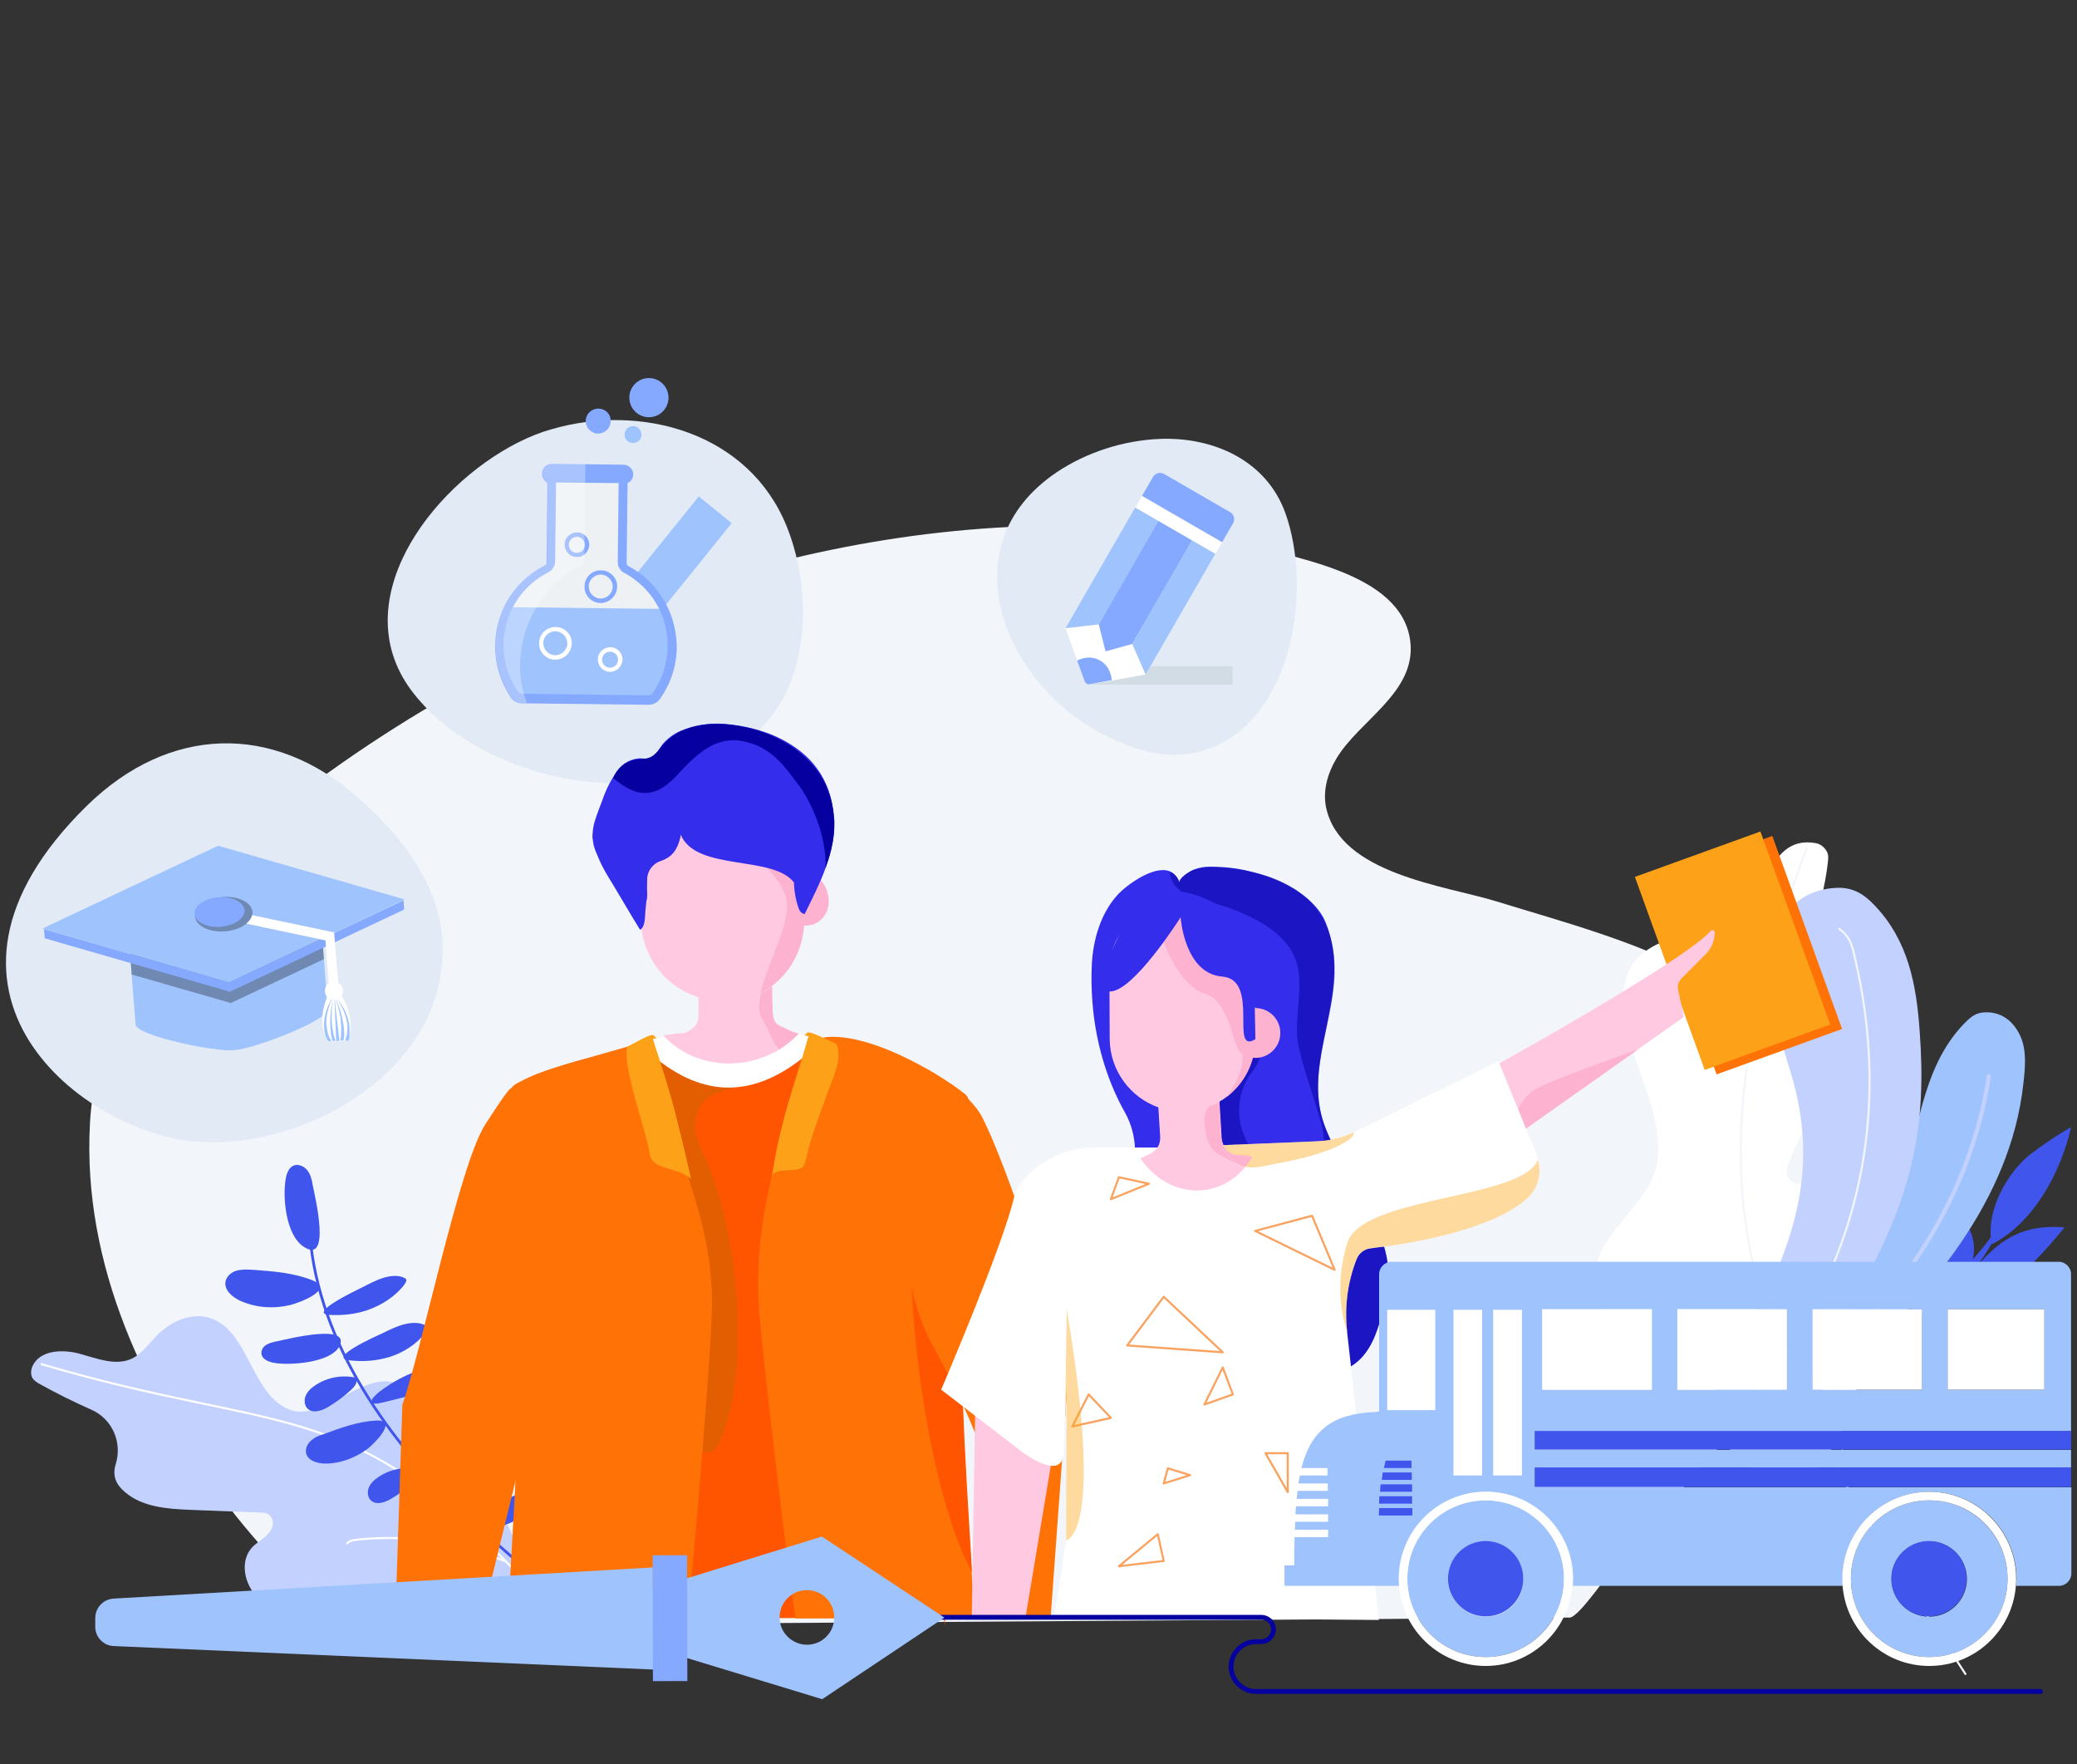 <?xml version="1.0" encoding="utf-8"?>
<!-- Generator: Adobe Illustrator 23.0.2, SVG Export Plug-In . SVG Version: 6.00 Build 0)  -->
<svg version="1.1" id="图层_1" xmlns="http://www.w3.org/2000/svg" xmlns:xlink="http://www.w3.org/1999/xlink" x="0px" y="0px"
	 viewBox="0 0 700 594.5" style="enable-background:new 0 0 700 594.5;" xml:space="preserve">
<rect x="0" y="0" width="700" height="594.5" fill="#333333" stroke="none"/>
<style type="text/css">
	.st0{fill:#F2F5FA;}
	.st1{fill:#FFFFFF;}
	.st2{fill:none;stroke:#F2F5FA;stroke-width:0.696;stroke-linecap:round;stroke-linejoin:round;stroke-miterlimit:10;}
	.st3{fill:none;stroke:#F0CAB3;stroke-width:0.402;stroke-linecap:round;stroke-miterlimit:10;}
	.st4{fill:#4055EC;}
	.st5{fill:#C3D1FF;}
	.st6{fill:none;stroke:#FFFFFF;stroke-width:0.696;stroke-linecap:round;stroke-linejoin:round;stroke-miterlimit:10;}
	.st7{fill:#9FC3FD;}
	.st8{fill:none;stroke:#C3D1FF;stroke-width:1.392;stroke-linecap:round;stroke-linejoin:round;stroke-miterlimit:10;}
	.st9{fill:#E2EAF5;}
	.st10{opacity:0.3;enable-background:new    ;}
	.st11{fill:#85A9FF;}
	.st12{fill:#EDF1F4;}
	.st13{opacity:0.3;fill:#FFFFFF;enable-background:new    ;}
	.st14{fill:#D1DCE4;}
	.st15{fill:none;stroke:#4055EC;stroke-width:0.928;stroke-linecap:round;stroke-miterlimit:10;}
	.st16{fill-rule:evenodd;clip-rule:evenodd;fill:#FF7206;}
	.st17{fill-rule:evenodd;clip-rule:evenodd;fill:#FF5500;}
	.st18{opacity:0.54;fill:#CC6600;enable-background:new    ;}
	.st19{fill-rule:evenodd;clip-rule:evenodd;fill:#FFFFFF;}
	.st20{fill-rule:evenodd;clip-rule:evenodd;fill:#FDA118;}
	.st21{fill-rule:evenodd;clip-rule:evenodd;fill:#FFCAE1;}
	.st22{fill-rule:evenodd;clip-rule:evenodd;fill:#FDB2D0;}
	.st23{fill:#FDB2D0;}
	.st24{fill-rule:evenodd;clip-rule:evenodd;fill:#342DEC;}
	.st25{fill:#FF5500;}
	.st26{fill:#FF7206;}
	.st27{opacity:0.53;fill-rule:evenodd;clip-rule:evenodd;fill:#0600A0;enable-background:new    ;}
	.st28{opacity:0.75;}
	.st29{fill:none;stroke:#F88329;stroke-width:0.696;stroke-linecap:round;stroke-linejoin:round;stroke-miterlimit:10;}
	.st30{opacity:0.44;fill:#FCAA23;enable-background:new    ;}
	.st31{opacity:0.44;fill-rule:evenodd;clip-rule:evenodd;fill:#FCAA23;enable-background:new    ;}
	.st32{fill-rule:evenodd;clip-rule:evenodd;fill:#0600A0;}
	.st33{fill:none;stroke:#0600A0;stroke-width:1.624;stroke-linecap:round;stroke-miterlimit:10;}
</style>
<g>
	<path class="st0" d="M114.3,547.9c-4.9,0-12.3-11.6-15.5-15.1c-7.6-8.2-15.1-16.4-21.9-25.3c-28.1-36.8-49.1-81.3-46.6-128.6
		c2.3-44.3,34.3-83.5,68.2-109.5c44.5-34.2,95.7-60.6,149.6-76.2c48.1-13.9,98.7-19.4,148.6-14.1c6.8,0.7,13.8,1.5,20.4,3.5
		c17.9,5.4,55.3,10,58.2,33.5c2.1,17.3-17.4,26.7-25,39.7c-2.9,4.9-4.5,10.7-3.4,16.2c4.7,22.6,40.1,26.4,57.6,31.8
		c22.4,6.9,45.2,12.9,66.1,23.8c20.6,10.8,40.3,27.2,50.3,48.6c12.1,25.8,3.5,52.3-12.2,74.4c-19,26.7-41.9,51-63.4,75.7
		c-2.5,2.9-13.2,18.8-16.3,18.8C528.9,545.2,114.7,547.9,114.3,547.9z"/>
	<g>
		<g>
			<g>
				<path class="st1" d="M640,422.8c0.4-7.7,0.3-14.3-3.3-21.2c-3.6-6.9-11.4-10.5-18.9-7.9c-3.5,1.2-5.9,4.4-9.7,5.1
					c-1.6,0.3-3.5-0.1-4.7-1.1c-1.7-1.5-1.4-3.4-0.8-5.1c3.4-8.7,7.4-16.6,12.2-24.5s10.2-15.3,9.5-24.9c-0.2-2.4-0.9-4.2-2.4-6
					c-1.2-1.6-2.5-1.9-4.5-2.7c-9.4-3.8-9.4-12-6.7-20.8c2.3-7.3,4.4-15,5.3-22.8c0.1-1.3,0.4-2.7-0.3-3.9c-0.8-1.5-2.1-2.6-3.9-2.9
					c-8.6-1.5-13.1,4.2-16.3,11.2s-4.6,13.8-11.7,17.5c-4.4,2.3-9.7,1.4-14.5,2.2c-8.6,1.4-17.5,4.9-20.8,13.4
					c-7,18.6,11.9,40.1,10.3,61.3c-1.2,15.5-19.7,24.5-21.4,39.3c-1.5,13.4,15,29.6,23.8,37.3c9.7,8.5,34.4,41.8,48,31.3
					c8.7-6.7,16.6-23.8,17.1-34.4C627.1,446.7,639.2,437.5,640,422.8z"/>
			</g>
		</g>
		<path class="st2" d="M608.9,285.9c-46.3,123-16.4,171.7,53.5,278.2"/>
		<path class="st3" d="M624.6,430.3c-1.1,0.5-1.7,1.7-2,2.8c-5.5,17-3.6,42.6-1,60.2"/>
	</g>
	<g>
		<path class="st4" d="M675.9,409.8c-11.8,26.6-26.5,34.1-53,44.8C646.6,439.6,660.1,434.3,675.9,409.8z"/>
		<path class="st4" d="M695.8,413.6c-8.1,9.9-24.4,29.1-38.5,23.8C669,423.8,675.4,412,695.8,413.6z"/>
		<path class="st4" d="M698,379.9c-3.5,15.3-12.7,32.3-26.7,39.4c-2.4-11.4,5.7-25,13.6-30.8C692.7,382.7,698.5,379.5,698,379.9z"/>
		<path class="st4" d="M662.7,430.9c4.1-8.8,3.7-16.3-4-22.7c-3.6,8.2-5.2,17.4,2.5,23.6C661.7,431.5,662.2,431.2,662.7,430.9z"/>
	</g>
	<g>
		<path class="st5" d="M103.7,545.8c-6.1-1.4-12.5-3.1-16.9-7.5c-4.5-4.4-6.1-12.3-1.8-16.9c2-2.1,5-3.3,6.4-6
			c0.6-1.2,0.8-2.6,0.2-3.8c-0.9-1.8-2.5-1.9-4.1-1.9c-7.7-0.3-15.4-0.6-23.2-0.9s-16.3-0.9-22.2-6c-1.5-1.3-2.8-2.8-3.3-4.7
			c-0.4-1.6-0.3-3.2,0.2-4.7c2.3-7.4-1.2-15.3-8.3-18.4c-5.9-2.6-11.7-5.5-17.3-8.6c-0.9-0.5-1.9-1.1-2.5-2.1
			c-0.6-1.1-0.5-2.6,0-3.8c2.4-5.6,10.2-5.9,16-4.3s12.2,4.2,17.6,1.6c3.3-1.6,5.5-4.8,8.1-7.5c4.6-4.8,11.4-8,17.7-6.3
			c13.8,3.9,14.2,26.6,27.8,31.2c9.9,3.4,23-11.2,33.3-9.6c9.4,1.4,19,16.2,23.8,24.4c5.2,9.1,27.5,33.8,16.9,41.7
			c-6.7,5-23.3,9-31.1,8.3C129.3,539,115.4,548.4,103.7,545.8z"/>
		<path class="st6" d="M14,459.7c79.5,23.6,103.2,10.2,160.1,70.2"/>
		<path class="st6" d="M117,520.1c0.7-0.8,1.8-1.1,2.9-1.2c17-1.9,34.5,0.6,50.3,7.2"/>
	</g>
	<g>
		<g>
			<path class="st7" d="M681.9,365.4c0.6-5.4,1.3-11.4-1.1-16.5s-6.8-8.3-12.6-7.7c-2.8,0.3-4.4,1.9-6.3,3.8
				c-14.6,15.2-15.1,37-21.7,56c-8.6,24.6-25,37.8-37,60.9c-14.3,27.4,8.8,9,19.5-0.7C649.8,436.6,677.5,404.8,681.9,365.4z"/>
		</g>
		<path class="st8" d="M596.9,474.4c37-27.9,66.2-64.7,73.4-111.7"/>
		<path class="st5" d="M647,347.8c-1.1-16.1-3.9-31-15.4-42.9c-3.7-3.9-7.5-6-12.9-5.7c-13.7,0.8-20.6,10.6-21.9,23.9
			c-1.2,13.4,2.6,24.9,6.7,38.3c11.8,38.4-3,66.7-21.4,99.7c-2,3.5-3.8,6.4-4.8,10.2c-0.9,3.8,0,7.5,3.5,9.1
			c19.2,9.2,42.6-38.7,48.8-50.8C644.7,400.5,649.3,379.4,647,347.8z"/>
		<path class="st2" d="M578.5,484c44.9-45.1,61.2-102.4,46.1-163.5c-0.8-3.3-2.1-5.7-4.8-7.5"/>
	</g>
	<path class="st9" d="M149.1,317.4c-1.1-19.4-13.4-35.3-28.3-48.5c-28.7-25.5-63.9-24.4-91.5,2.6c-63.8,62.6-0.8,110.8,37.6,113.3
		c33.1,2.1,74.3-19.4,81.2-54.1C149,326,149.3,321.6,149.1,317.4z"/>
	<path class="st9" d="M174.6,149.1c-30,15.2-59,54.5-35.1,84.7c26,32.9,91.6,43.6,120.2,7.9c13.7-17.2,13.3-45,5.4-64.4
		c-12.7-31.4-48.8-41.6-79.4-32.6C182.1,145.7,178.4,147.2,174.6,149.1z"/>
	<path class="st9" d="M390.9,147.9c-12.2,0.5-24.7,4.5-34.7,11.2c-37.2,25-17.6,71.5,16,88.6c12.2,6.2,25.1,9.5,38.1,3.4
		c26-12.1,31.7-53.8,22.9-78.2C426.8,155.1,408.9,147.2,390.9,147.9z"/>
	<g>
		<path class="st7" d="M43.2,313.9l2.5,31.4c0.3,3.6,26.1,9.2,33.3,8.6s31.8-10.2,31.5-13.8l-2.5-31.4L43.2,313.9z"/>
		<polygon class="st10" points="44.4,328.4 77.8,338 109.2,323.2 108.3,311.8 43.5,317 		"/>
		<polygon class="st7" points="73.5,285 14.3,312.9 77.2,331.1 136.4,303.1 		"/>
		<polygon class="st11" points="77.2,331.1 14.8,313.1 15.1,316.2 77.5,334.2 136.2,306.5 136,303.4 		"/>
		<g>
			<path class="st1" d="M113.9,333.8h-0.2l-2.3,0.2h-0.2c0,0-5.3,8.9-0.7,17.1c0.9-0.1,1.7-0.1,2.2-0.2l0,0c0,0,0.4,0,2.3-0.2l0,0
				c0.6,0,1.3-0.1,2.2-0.2C120.6,341.8,113.9,333.8,113.9,333.8z"/>
			<g>
				<g>
					<path class="st7" d="M116,349.2c0.1-0.8-0.1-1.7-0.1-2.7c0-0.5-0.1-1-0.2-1.5s-0.2-1-0.3-1.5c-0.1-0.5-0.2-1-0.3-1.5
						c-0.1-0.5-0.3-1-0.4-1.4c-0.3-0.9-0.6-1.8-0.9-2.4c-0.5-1.4-1-2.3-1-2.3s0.4,0.9,0.8,2.3c0.3,0.7,0.4,1.6,0.7,2.5
						c0.1,0.5,0.2,0.9,0.3,1.4c0.1,0.5,0.2,1,0.2,1.5s0.1,1,0.1,1.5c0.1,0.5,0.1,1,0.1,1.4c0,0.9,0,1.8-0.1,2.5s-0.2,1.2-0.2,1.6
						c0.1,0,0.2,0,0.3,0l0,0c0.2,0,0.5,0,0.8-0.1C115.9,350.3,115.9,349.8,116,349.2z"/>
					<path class="st7" d="M112.6,349.3c-0.2-0.7-0.3-1.6-0.5-2.5c-0.1-0.5-0.2-0.9-0.2-1.4s-0.1-1-0.1-1.5c-0.1-0.5,0-1,0-1.5
						s0-1,0-1.5c0.1-0.9,0.1-1.8,0.3-2.6c0.2-1.5,0.5-2.5,0.5-2.5s-0.3,0.9-0.6,2.4c-0.2,0.7-0.3,1.6-0.5,2.5c0,0.5-0.1,1-0.1,1.5
						s-0.1,1-0.1,1.5s0,1,0,1.5s0,1,0.1,1.5c0.1,1,0.1,1.9,0.3,2.7c0.1,0.5,0.2,1,0.3,1.4c0.3,0,0.5,0,0.8-0.1l0,0c0,0,0.1,0,0.3,0
						C113,350.5,112.8,349.9,112.6,349.3z"/>
					<path class="st7" d="M117.8,347.9c0-0.5,0-1,0-1.6c0-0.5-0.1-1.1-0.2-1.6c-0.1-0.6-0.3-1.1-0.4-1.6c-0.6-2.1-1.7-4-2.6-5.2
						S113,336,113,336s0.7,0.8,1.5,2.1c0.8,1.3,1.7,3.2,2.2,5.3c0.1,0.5,0.2,1,0.3,1.5c0.1,0.5,0.1,1,0.1,1.5s0,0.9-0.1,1.4
						c0,0.4-0.1,0.8-0.2,1.2c-0.2,0.7-0.4,1.3-0.5,1.7l0,0c0.4,0,0.8-0.1,1.2-0.1c0.1-0.2,0.1-0.4,0.2-0.6s0.1-0.5,0.1-0.7
						C117.7,348.8,117.8,348.4,117.8,347.9z"/>
					<path class="st7" d="M112.7,335.9l0.6,14.9c0.3,0,0.6,0,1.1-0.1L112.7,335.9z"/>
					<path class="st7" d="M111.7,350.9c-0.2-0.4-0.5-0.9-0.8-1.6c-0.2-0.3-0.3-0.7-0.4-1.2c-0.1-0.4-0.2-0.9-0.3-1.4
						c-0.1-0.5-0.1-1-0.2-1.5s0-1,0-1.6c0.1-2.1,0.8-4.1,1.3-5.6c0.6-1.4,1.1-2.3,1.1-2.3s-0.6,0.8-1.3,2.2
						c-0.7,1.4-1.5,3.4-1.8,5.6c0,0.6-0.1,1.1-0.1,1.7s0,1.1,0.1,1.6c0,0.5,0.1,1.1,0.2,1.5c0.1,0.5,0.2,0.9,0.4,1.3
						c0.1,0.3,0.2,0.5,0.3,0.7c0.1,0.2,0.2,0.3,0.3,0.5C111,351,111.4,351,111.7,350.9C111.7,351,111.7,351,111.7,350.9z"/>
				</g>
			</g>
		</g>
		<path class="st1" d="M109.5,334.1c-0.1-1.7,1.1-3.2,2.8-3.3c1.7-0.1,3.2,1.1,3.3,2.8c0.1,1.7-1.1,3.2-2.8,3.3
			C111.1,337.1,109.6,335.9,109.5,334.1z"/>
		
			<ellipse transform="matrix(0.997 -7.987782e-02 7.987782e-02 0.997 -24.361 7.007)" class="st10" cx="75.4" cy="308" rx="9.7" ry="5.8"/>
		<path class="st1" d="M85,308.4c-0.3,1-0.9,1.9-1.8,2.7v0.2l26.5,5.6L111,334l3.2-0.3l-1.6-19.5L85,308.4z"/>
		<path class="st11" d="M65.6,308c-0.2-2.7,3.3-5.3,8-5.6c4.6-0.4,8.5,1.5,8.8,4.3c0.2,2.7-3.3,5.2-8,5.6
			C69.7,312.7,65.8,310.7,65.6,308z"/>
	</g>
	<g>
		<path class="st7" d="M246.6,176.3l-20.8,25.8L201,232.9c-2.1,2.6-5.9,3-8.5,0.9l-1.8-1.4c-2.6-2.1-3-5.9-0.9-8.5l15.6-19.3
			l30.1-37.3L246.6,176.3z"/>
		<path class="st12" d="M226.4,218c0.1-11.3-6.2-21.1-15.5-26c-0.7-0.4-1.3-1.3-1.3-2.1l0.3-30.1l-24.1-0.3l-0.3,30.1
			c0,0.8-0.6,1.7-1.3,2.1c-9.4,4.7-15.9,14.4-16,25.7c-0.1,6.2,1.8,12,5.1,16.8c0.5,0.7,1.5,1.2,2.3,1.2l42.9,0.5
			c0.8,0,1.9-0.5,2.4-1.2C224.3,230,226.4,224.2,226.4,218z"/>
		<path class="st7" d="M220.9,234.7c3.4-4.7,5.4-10.5,5.5-16.7c0.1-4.6-1-8.9-2.8-12.8l-52.3-0.6c-1.9,3.8-3,8.1-3.1,12.7
			c-0.1,6.2,1.8,12,5.1,16.8c0.5,0.7,1.5,1.2,2.3,1.2l42.9,0.5C219.4,235.8,220.5,235.3,220.9,234.7z"/>
		<path class="st1" d="M187.1,222.3c-3,0-5.5-2.5-5.4-5.6c0-3,2.5-5.5,5.6-5.4c3,0,5.5,2.5,5.4,5.6
			C192.6,219.9,190.2,222.3,187.1,222.3z M187.2,212.7c-2.2,0-4.1,1.8-4.1,4s1.8,4.1,4,4.1s4.1-1.8,4.1-4S189.4,212.8,187.2,212.7z"
			/>
		<path class="st11" d="M202.4,203.2c-3,0-5.5-2.5-5.4-5.6c0-3,2.5-5.5,5.6-5.4c3,0,5.5,2.5,5.4,5.6
			C207.9,200.8,205.4,203.2,202.4,203.2z M202.5,193.6c-2.2,0-4.1,1.8-4.1,4s1.8,4.1,4,4.1s4.1-1.8,4.1-4
			C206.5,195.5,204.7,193.7,202.5,193.6z"/>
		<path class="st1" d="M205.6,226.4c-2.3,0-4.1-1.9-4.1-4.2s1.9-4.1,4.2-4.1s4.1,1.9,4.1,4.2C209.7,224.6,207.8,226.4,205.6,226.4z
			 M205.6,219.6c-1.5,0-2.7,1.2-2.7,2.7s1.2,2.7,2.7,2.7s2.7-1.2,2.7-2.7S207.1,219.6,205.6,219.6z"/>
		<path class="st11" d="M194.4,187.7c-2.3,0-4.1-1.9-4.1-4.2s1.9-4.1,4.2-4.1s4.1,1.9,4.1,4.2C198.5,185.9,196.7,187.8,194.4,187.7z
			 M194.4,180.9c-1.5,0-2.7,1.2-2.7,2.7s1.2,2.7,2.7,2.7s2.7-1.2,2.7-2.7C197.1,182.1,195.9,180.9,194.4,180.9z"/>
		<path class="st11" d="M211.7,190.7c-0.3-0.1-0.5-0.6-0.5-0.8l0.3-27.1c1.1-0.5,1.9-1.6,1.9-2.9c0-1.8-1.4-3.3-3.3-3.3l-24.1-0.3
			c-1.8,0-3.3,1.4-3.3,3.3c0,1.3,0.7,2.4,1.8,3l-0.3,27.1c0,0.2-0.3,0.7-0.5,0.8c-10.3,5.2-16.7,15.5-16.8,27
			c-0.1,6.3,1.8,12.4,5.4,17.7c0.7,1.1,2.2,1.8,3.5,1.8l42.9,0.5c1.3,0,2.8-0.7,3.6-1.8c3.7-5.1,5.7-11.2,5.8-17.5
			C228,206.5,221.8,196.1,211.7,190.7z M219.8,233.8c-0.2,0.3-0.8,0.5-1.2,0.5l-42.9-0.5c-0.3,0-1-0.3-1.1-0.6
			c-3.2-4.7-4.9-10.2-4.9-16c0.1-10.4,5.9-19.7,15.2-24.4c1.2-0.6,2.1-2,2.2-3.4l0.3-26.8l21.1,0.2l-0.3,26.8c0,1.3,0.9,2.8,2.1,3.4
			c9.2,4.9,14.8,14.3,14.7,24.7C224.9,223.7,223.1,229.2,219.8,233.8z"/>
		<path class="st13" d="M175.3,223.9c0.2-14.2,8.2-27.1,20.9-33.5c0.3-0.2,0.7-0.7,0.7-1l0.4-33.1l-11.2-0.1c-1.8,0-3.3,1.4-3.3,3.3
			c0,1.3,0.7,2.4,1.8,3l-0.3,27.1c0,0.2-0.3,0.7-0.5,0.8c-10.3,5.2-16.7,15.5-16.8,27c-0.1,6.3,1.8,12.4,5.4,17.7
			c0.7,1.1,2.2,1.8,3.5,1.8h1.7C176,232.7,175.2,228.4,175.3,223.9z"/>
		<path class="st11" d="M205.8,142.1c-0.1,2.3-2.1,4.1-4.4,4c-2.3-0.1-4.1-2.1-4-4.4c0.1-2.3,2.1-4.1,4.4-4
			C204.2,137.8,206,139.7,205.8,142.1z"/>
		<circle class="st11" cx="218.7" cy="134" r="6.6"/>
		<path class="st7" d="M216.2,146.6c-0.1,1.6-1.4,2.8-3,2.7s-2.8-1.4-2.7-3s1.4-2.8,3-2.7C215,143.6,216.2,145,216.2,146.6z"/>
	</g>
	<g>
		<rect x="366.7" y="224.5" class="st14" width="48.7" height="6.2"/>
		<path class="st1" d="M359.1,211.7l6.5,18.1c0.2,0.6,1,1.1,1.6,0.9l18.9-3.4l4.4-7.6l-27-15.6L359.1,211.7z"/>
		<path class="st11" d="M370.8,222.6c-2.4-1.4-5.3-1.3-7.8,0l2.6,7.1c0.2,0.6,1,1.1,1.6,0.9l7.5-1.4
			C374.5,226.6,373.2,224,370.8,222.6z"/>
		<polygon class="st7" points="370.3,210.4 359.1,211.7 382.6,171 390.4,175.5 		"/>
		<polygon class="st11" points="381.6,217 372.6,219.5 370.3,210.4 390.4,175.5 401.8,182.1 		"/>
		<polygon class="st7" points="386.1,227.3 381.6,217 401.8,182.1 409.6,186.6 		"/>
		<rect x="395" y="161.3" transform="matrix(0.5 -0.866 0.866 0.5 45.47 432.459)" class="st1" width="4.5" height="31.2"/>
		<path class="st11" d="M414.6,172.6l-22.3-12.9c-1.3-0.7-2.9-0.3-3.7,1l-3.7,6.4l27,15.6l3.7-6.4
			C416.3,175,415.9,173.3,414.6,172.6z"/>
	</g>
	<g>
		<path class="st15" d="M188,537.8c-10.4-8.7-20.7-17.4-30.5-26.8c-26.7-25.7-50-58-53.1-95"/>
		<path class="st4" d="M96.3,397.2c0.3-1.7,1-3.7,2.6-4.4c1.6-0.7,3.6,0.2,4.7,1.6s1.5,3.2,1.8,5c0.7,3.6,6.4,27-3.1,20.7
			C96.3,416.1,95.2,403.5,96.3,397.2z"/>
		<path class="st4" d="M93.3,459.4c-1.7-0.2-3.7-0.7-4.7-2s-0.4-3,0.7-3.9c1.2-0.9,2.9-1.3,4.5-1.6c3.3-0.7,24.8-6.1,20.5,1.9
			C111.6,458.8,99.6,460.1,93.3,459.4z"/>
		<path class="st4" d="M166.1,515c-1.5,0.3-3.2,0.4-4.4-0.5c-1.1-0.8-1.1-2.3-0.4-3.4c0.7-1.1,2-1.8,3.3-2.5
			c2.6-1.4,19-11.4,17.4-3.7C181,509.8,171.4,514,166.1,515z"/>
		<path class="st4" d="M139.4,519.1c-1.4,0.4-3,0.7-4.1,0c-1.2-0.7-1.3-2.1-0.7-3.1c0.6-1.1,1.7-1.9,2.8-2.7
			c2.2-1.6,16.5-12.6,15.8-5.3C152.7,512.7,144.2,517.6,139.4,519.1z"/>
		<path class="st4" d="M81.1,438.4c-2.7-1.2-5.6-3.6-5.1-6.5c0.3-1.8,2-3.2,3.7-3.7c1.8-0.5,3.7-0.4,5.5-0.3c6.8,0.5,13.7,1,20,3.5
			c7.9,3.1-4.5,7.7-7.5,8.4C92.2,441.1,86.3,440.7,81.1,438.4z"/>
		<path class="st4" d="M109.7,493.2c-2.6,0-5.9-0.9-6.5-3.4c-0.4-1.6,0.4-3.3,1.7-4.4c1.2-1.1,2.8-1.7,4.4-2.2
			c5.7-2.1,11.5-4.2,17.5-4.5c7.6-0.3-0.8,7.9-3,9.6C119.7,491.3,114.7,493.2,109.7,493.2z"/>
		<path class="st4" d="M129.1,449.2c2.4-1.2,4.9-2.4,7.4-3s5.1-0.6,7,0.5c0.2,0.1,0.5,0.3,0.6,0.6c0.2,0.5-0.2,1.3-0.7,1.8
			c-3,3.9-7.6,6.8-12.2,8.2c-4.6,1.4-9.2,1.6-13.5,1.1C110.2,457.6,127.1,450.1,129.1,449.2z"/>
		<path class="st4" d="M122.3,433.7c2.4-1.2,4.8-2.5,7.3-3.2s5-0.8,6.8,0.2c0.2,0.1,0.5,0.3,0.5,0.5c0.2,0.5-0.3,1.2-0.7,1.8
			c-3,3.9-7.6,6.8-12.1,8.4c-4.5,1.6-9,1.9-13.1,1.7C103.6,442.6,120.3,434.7,122.3,433.7z"/>
		<path class="st4" d="M157,494.5c1.8-0.7,3.6-1.5,5.5-1.7s4,0,5.5,1.2c0.2,0.2,0.4,0.3,0.5,0.6c0.2,0.5,0,1-0.3,1.5
			c-1.9,2.9-5.1,4.8-8.6,5.5c-3.4,0.7-7,0.3-10.4-0.5C143.2,499.5,155.6,495.1,157,494.5z"/>
		<path class="st4" d="M147.8,480.2c2.3-0.8,4.6-1.5,6.9-1.8c2.3-0.3,4.6-0.1,6,1.1c0.2,0.1,0.4,0.3,0.4,0.6c0.1,0.5-0.4,1-0.9,1.5
			c-3.2,3-7.6,5-11.8,5.8s-8.2,0.5-11.9-0.3C130.1,485.5,146,480.8,147.8,480.2z"/>
		<path class="st4" d="M120.1,464.3c-4.7-1.1-9.8-0.2-13.8,2.5c-1.4,0.9-2.7,2.1-3.3,3.6c-0.6,1.5-0.4,3.5,0.9,4.5
			c1.8,1.4,4.4,0.5,6.4-0.6c2.9-1.7,5.6-3.7,8.1-6c0.7-0.7,1.5-1.5,1.7-2.4c0.2-1-0.3-2.2-1.3-2.4"/>
		<path class="st4" d="M141.4,495.2c-4.7-1.1-9.8-0.2-13.8,2.5c-1.4,0.9-2.7,2.1-3.3,3.6c-0.6,1.5-0.4,3.5,0.9,4.5
			c1.8,1.4,4.4,0.5,6.4-0.6c2.9-1.7,5.6-3.7,8.1-6c0.7-0.7,1.5-1.5,1.7-2.4c0.2-1-0.3-2.2-1.3-2.4"/>
		<path class="st4" d="M147,460.1c1.3-0.3,3-0.5,3.8,0.6c0.9,1.1,0.4,2.8-0.5,4c-2.3,3-6.2,4.1-9.8,5c-4,1-7.9,2.1-11.9,3
			c-5.2,1.2-3.7-1.4-0.6-3.8C133.6,464.6,140.2,461.6,147,460.1z"/>
	</g>
	<path class="st16" d="M179.8,474.3c6.2-12.8-5-32.6,4.2-46.9c5-18.1,9.4-50.9-4.5-65c-12.2,13.7-0.5-7.5-16,16.6
		c-8.7,13.6-21.2,75.3-27.9,94.4l-2.5,76.5h28.2L179.8,474.3z"/>
	<path class="st17" d="M322.9,431.1c-0.1,7.2-0.7,20.6-1.5,35.6c-1.3,25.8-2.9,56.7-3,70.8c0,3.6,0,7.3,0.1,10.3
		c0,0.1-0.5-2.8-0.5-2.7l-135,0.4c-1.2-22-9.3-93.9-9.6-113.1c-0.3-19.6-5-48-0.7-59.5s-2.5-3.8,7.4-9.8s30.9-8.7,43.1-13.7
		c8.3,1.3,14.7,1.8,22.3,3.2c7.9-1.7,14.8-2.3,23.6-3.8c1.9,0.7,3.9,1.3,6.1,1.9l0,0c12,3.3,27.9,5.7,37.6,9.8l0,0l7.3,4.7l2,1.3
		l0,0c0.2,1,0.6,2.6,1.6,5.2C328.4,383.2,323.2,411.5,322.9,431.1z"/>
	<path class="st18" d="M247.5,365.8c0.7,0.8-3,1.5-3.4,1.6c-1.2,0.4-2.3,0.8-3.4,1.3c-2.2,1.1-4,2.8-5.1,4.9
		c-3.9,7.3,1.3,13.9,3.8,20.6c1.7,4.7,3.2,9.5,4.4,14.4c2.3,9.3,3.8,18.9,4.5,28.5c1.1,16,0.6,32.6-5.2,47.7
		c-3.4,8.7-8.5,3.1-14-0.3c-2.2-1.4-5.3-2.7-7.1-4.6c-1.1-1.1-5.5-111.1-5.5-111.1l3.5-18.6c0,0,8.3,9.1,18.1,12.6
		c1.6,0.6,3.2,1.2,4.8,1.8c0.7,0.2,1.4,0.3,2.1,0.5C245.5,365.2,247,365.3,247.5,365.8L247.5,365.8z"/>
	<path class="st19" d="M268.7,348.2C268.6,348.2,268.6,348.2,268.7,348.2c-7.8,1.2-15.4,2.7-23.1,4.4c-7.4-1.2-14.7-2.4-22.1-3.4
		c-2.4,0.7-4.7,1.4-7.1,2.1c0.4,1.1,0.9,2,1.8,2.9c17.6,15.8,34.7,16.1,52.1,2.5l0.1-0.1c0.1-0.2,0.1-0.4,0.2-0.5
		c0.8-2.2,1.3-4.5,1.9-6.9C271.2,348.8,269.9,348.5,268.7,348.2z"/>
	<path class="st16" d="M326.2,369.8v0.8c1.7,16.6,2,36.9-0.2,54.9c-0.6,4.6-1.3,12.1-1.7,18.1c-0.5,6.5-0.3,17.5,0.1,29.6
		c0.7,19.8,2.2,42.5,2.9,53.3c0.1,1.4,0.1,2,0.2,3.6c0.3,4.1,0.6,8.4,0.9,12.8c0.1,1.7-0.1,0.7,0,2.8c-3.4-0.5-60.3-0.3-60.3-0.3
		c-2.6-17.5-12.1-95.4-12.5-107.8c-0.9-27.3,5.9-43.4,8.7-60.8c0.6-3.6,2-6.9,3.2-10.4c1-3.2,1.8-6.5,2.9-9.7l3.1-5.5
		c0.7,0,1.2-0.2,1.8-0.5l0,0c0.8-0.4,1.7-1,3.1-1.2c9.9-1,23.7,4.8,34.5,11l0,0c2.7,1.5,5.2,3.1,7.4,4.6c0.7,0.4,1.3,0.9,1.9,1.3
		l0,0c1.2,0.9,2.3,1.7,3.2,2.4L326.2,369.8z"/>
	<path class="st20" d="M270.9,348.8c1.3-0.1,0.4-1.3,2.3-0.8s6.1,2.6,8.7,3.8c2.2,5.3-1.4,11.8-3.1,16.7c-2.5,7.2-5.4,14.2-7.1,21.8
		c-0.2,0.9-0.4,1.8-0.9,2.6c-1.6,2.7-10.1,0-10.7,3.8c1.2-7.8,2.5-13.9,4.7-21.9c2.2-7.9,5.3-17.3,7.7-25.5
		C272,349,271.5,349,270.9,348.8z"/>
	<path class="st16" d="M219.9,349.7c3.5,14.4,4.6,11.3,7.4,28.9c2.8,17.6,12,32.2,12.7,59.1c0.3,12-6.8,97.4-9.1,114.2
		c-20,1.4-40-2.3-60-2.4c0.2-3.1,2.8-48.8,2.9-51.9c1.2-21.4-0.4-50-2.8-69.8c-2.4-19.8-2-40.2-0.1-54.9c0.2-1.8,0.5-3.8,1.1-5.5
		s2.2-2.3,3.7-3.1c7.2-3.8,15.2-5.6,22.9-7.9c6.7-2,13.6-3.7,20.2-6.1C218.8,350.2,219.9,349.8,219.9,349.7z"/>
	<path class="st20" d="M221.4,349.7c-1.2-0.1-0.4-1.3-2.2-0.8s-5.5,2.7-7.8,3.8c-1.9,6.2,6.8,29.7,7.5,35.8c0.7,6.1,8.9,4.3,14,8.8
		c-1.7-7.7-3.2-13.8-5.2-21.8c-2-7.9-5-17.3-7.7-25.4C220.4,350,220.8,350,221.4,349.7z"/>
	<path class="st21" d="M262.6,353.7c-9.4,5.7-21.6,6.3-31.3,1.2c-2.8-1.5-5.5-3.5-7.7-5.9c0.2-0.2,0.7-0.1,0.9-0.2
		c0.8-0.2,1.4-0.1,2.2-0.3c1.9-0.6,3.8,0.2,5.6-1.2c1.8-1.4,3-1.6,3.1-5.3c0-1.6,0-3.6,0-5.9c0-0.2,0-0.4,0-0.7
		c-0.1-5.6-0.3-12.4-0.4-16c-0.1-5.3-0.4-6-0.5-10.4c4.3,0.8,8.6,1.5,12.8,2.5c4.2-1.4,8.4-2.5,12.7-3.8c0.1,4.3-0.2,5.4-0.1,10.5
		c0.1,3.1,0.2,8.8,0.2,14c-1.2,0.9-2.5,1.7-3.8,2.4c-0.9,3.7-1,6.7,0.3,8.6C259.3,347.1,260,351.1,262.6,353.7z"/>
	<path class="st22" d="M272,295.6c0.3,0,0.4,0.1,0.6,0.1l0,0l0,0c4-1.6,6.6,4.1,6.7,7.7c0.2,4.2-2.7,8.3-7.4,8.5
		c-4.7,0.2-8-3-8.6-7.6c-0.3-2.7,0.9-4.8,2.6-6.7c0,2.7,0.6,5,3.5,5.6c0-1.4-0.3-3.4-0.3-4.7C269.2,296.6,270.3,295.9,272,295.6z"/>
	<path class="st21" d="M265.3,304.1c0.9,7.1-6.6,20.9-8.9,30.6c-3.4,1.8-7.3,2.8-11.6,2.8c-2.5,0-4.9-0.3-7.2-0.8l0,0
		c-0.7-0.2-1.4-0.4-2.1-0.6c-10.2-3.2-17.5-11.6-19.3-22.7c-0.2-0.9-0.3-1.9-0.4-2.8c-0.5-6.6-1-18.5-1.1-24.5
		c-0.5-17.3,9.9-27.9,26.3-28.2c16.4-0.3,27.5,6.8,29.1,26.7c0,0,0.3,5.4,0.6,11.3l-22-11.8C249,284.4,264.1,294.5,265.3,304.1z"/>
	<g>
		<path class="st23" d="M230.1,282.4C229.9,282.4,227.2,282.2,230.1,282.4L230.1,282.4z"/>
	</g>
	<path class="st24" d="M276.4,293.7L276.4,293.7c-0.5,0.9-1.1,1.8-1.7,2.6c-1.8,0.2-3.7,1.3-3.9,3.1c-0.2,1.7,0.2,2.5,0.1,4.1
		c-1.1-0.1-1.9-0.8-2.5-1.8c-0.9-1.6-0.7-3.2-0.8-5c0-0.1,0.1-0.3,0-0.4c-3.4-3.9-2.9-5.9-2.9-11.2c0-5.2-11.6-7.8-16.6-8.3
		s-10.8-0.8-15.9-1.3c-2.4,0.7-4.8,1.3-7.2,2c-2.2,2.6-4.3,5.2-6.5,7.8l-0.5,13.3c0,1.4,0.2,2.2,0.1,3.6c0,1.5-1,3.4-2.7,3.7
		c-0.2-1.5,0.1-2.3-0.3-4c-0.3-1.6-2.4-2.6-4.2-2.6c-4.2-4.2-10.2-9.6-11-15.5c-0.4-2.6-0.1-5,0.6-7.2c0.7-2.4,1.7-4.7,2.6-7.2
		c0.9-2.6,2-5,3.4-7.3c0.6-1,1.3-2,2.1-3c1.6-2,3.9-3.2,6.4-3.5c1.1-0.2,2.2,0.2,3.2,0c3.2-0.6,3.8-3.6,5.8-5.6
		c1.6-1.6,3.4-2.9,5.6-3.8c4.5-1.8,9.1-2.6,14-2.3c9.7,0.8,19,3.4,26.7,9.7c5,4.1,8.2,9.5,9.7,15.3
		C282.1,277.2,280.9,286.2,276.4,293.7z"/>
	<path class="st22" d="M260.1,332.3c-1.2,0.9-2.5,1.7-3.8,2.4c2.3-9.7,9.8-23.5,8.9-30.6c-1.2-9.7-16.3-19.7-16.8-20l22,11.8
		c0.3,4.9,0.5,10.2,0.6,13C271.5,317.9,267.3,326.9,260.1,332.3z"/>
	<path class="st24" d="M211.5,294.3c-5.3-13.6-2.9-25.7,13-29c4.6-7.2,10.4-10.1,19-8.2s18.2,4.9,25.7-1.7c1.7,4,1.1,7.6-1.1,11.2
		c9.1,8.5,9.1,17.6,1.7,27.2c-3.3-14-34.1,0.9-40.3-12.7C227.2,293.4,218.9,288.6,211.5,294.3z"/>
	<path class="st24" d="M280.1,286.4c-0.5,2.1-1.2,4.2-1.9,6.2c-1.8,5-4.2,9.7-6.6,14.6c-0.1,0.3-0.3,0.5-0.4,0.8
		c-1.7-0.2-2.1-2-2.5-3.4c-0.2-0.6-0.3-1-0.4-1.5c-0.4-1.7-0.6-3.3-0.7-5.1c0-0.2,0-0.4,0-0.6c-7.1-9.4-33.1-3.6-38.2-16.2
		c-1.1,5.9-3.6,7.8-6.7,8.9c-2.6,0.9-4.5,3.3-4.6,6.1l-0.2,5.3c-0.1,1.3,0,0.8,0,1.1c-0.1,1.9-0.2,2.5-0.4,4.5
		c-0.1,1.3,0,5.5-1.8,6.2c-3.2-5.2-6.2-10.4-9.4-15.7c-3-4.8-5.7-9.5-6.5-15.3c-0.1-0.5-0.1-1,0.1-1.4c1.4-2.5,4.1,0.8,5.6,1.5
		c1.6,0.8,2.8,0.8,4.3,0.7c3.4-0.6,6.5-2,9.4-3.9c0.8-0.5,1.6-1.1,2.3-1.6c2.1-1.5,4-3.3,5.8-5l0.1,0.1v-0.1
		c0.1,0.1,0.2,0.2,0.2,0.3c1.4,1,2.6,1.9,3.7,2.5c0.1,0.1,0.2,0.1,0.3,0.1l0,0c3.7,2,7,2.4,14.2,2.9c4.5,0.3,14.8-1.8,21.7-5.8
		c0.9-0.6,1.9-1.3,2.8-2.1c0.6-0.5,1.1-1,1.6-1.6c2.1-2.4,3.3-5,4.2-8.2c0-0.2,0.1-0.3,0.1-0.5c3.1,5.3,4.7,10.7,4.8,16.4
		C281.3,279.8,280.9,283.1,280.1,286.4z"/>
	<path class="st25" d="M327.6,530C311,498.3,303.7,429.6,308,394.5c0.2-1.2,0.7-4.5,0.9-6c1.4,16,3.7,33,10.6,47.7
		c1.2,2.7,2.9,5.1,4.9,7.2c-1.3,17.6,2,65.4,3,83C327.4,527.9,327.5,528.6,327.6,530z"/>
	<g>
		<path class="st26" d="M359.7,467.8l-5.6,77.2H335l-6.2-61.7c-1.4-3.4-2.8-6.8-4.4-10.1c-1-2.2-2-4.3-3.1-6.5
			c0-0.1-0.1-0.1-0.1-0.2c-0.6-1.1-1.6-3.4-2.3-4.5l0,0l0,0l0,0l0,0c-0.1-0.1-0.2-0.3-0.3-0.6c-0.7-1.3-3.1-5.8-3.9-7.4
			c0,0,0-0.1-0.1-0.1c-4.7-8.5-7.6-18.1-8.4-28.1c-0.6-6.7-0.7-13.4-0.1-21.8c0.9-11.9,3.8-30.6,14.1-38.6l0,0h0.1
			c0.7,0.4,1.3,0.9,1.9,1.3l0,0c1.5,1.1,3,2.1,4.1,3.5c0.4,0.6,1,1.1,1.4,1.6c0.5,0.6,1,1.2,1.5,1.8c1.1,1.5,1.8,2.7,2.7,4.7
			c1.2,2.6,1.6,3.3,3,6.7C345.9,411.5,353.5,439.3,359.7,467.8z"/>
	</g>
	<polygon class="st21" points="354.9,489.4 345.5,545.8 327.5,545.8 328.7,472.6 	"/>
	
		<rect x="565.7" y="287.2" transform="matrix(0.94 -0.34 0.34 0.94 -74.399 219.372)" class="st16" width="45" height="69.2"/>
	
		<rect x="561.7" y="285.7" transform="matrix(0.94 -0.34 0.34 0.94 -74.133 217.921)" class="st20" width="45" height="69.2"/>
	<path class="st21" d="M577.9,314.2c0,1.4-0.3,2.8-0.8,4c-0.5,1.3-1.3,2.4-2.3,3.4l-8,8c-1.1,1.1-1.6,2.7-1.2,4.2l1.9,8.9l-15.6,11
		l-42.2,29.8l-14.4,10.2l-7.4-25.7c0,0,77.7-42.3,88.7-54.3C577.1,313.2,577.9,313.5,577.9,314.2z"/>
	<path class="st24" d="M467.6,433.3c-0.7,4.1-1.5,8.3-2.6,12.2c-1.8,6.2-4.5,11.7-9.5,14.8c-1.5,0.9-3.3,1.7-5.3,2.1
		c-4.5,1-10.2,0.7-17.7-1.5c-9.1-2.7-18.9-7.4-28.2-12.6c-5-2.8-9.8-5.8-14.2-8.6c-13.3-8.6-23-16.4-23-16.4s8.4-9.4,12.8-21.5
		c0.5-1.4,1-2.8,1.3-4.3c0.9-3.5,1.4-7.1,1.3-10.8c-0.2-3.9-1.2-7.9-3.3-11.7c-5.7-10.1-9.2-21.5-10.6-33
		c-0.7-5.8-0.9-11.7-0.6-17.5c0.5-8.1,3-16.7,8.6-22.9c3.1-3.4,12.3-10.1,17.6-8c1.4,0.6,2.6,1.7,3.3,3.8c-0.4-1.3,2.9-3.3,3.7-3.8
		c1.6-0.9,3.4-1.3,5.2-1.5c1.9-0.1,3.8,0,5.6,0.1c3.3,0.2,6.6,0.7,9.9,1.6c6.6,1.6,13.2,4.4,18.5,8.8c2.7,2.3,5.1,5,6.4,8.3
		c9.8,24.4-9.2,46.5,0,69.4c0.5,1.2,1,2.5,1.6,3.7c4.1,8.7,10.1,17.7,14.3,26.6c1.5,3.1,2.8,6.2,3.7,9.3
		C467.8,424.5,468.3,429,467.6,433.3z"/>
	<path class="st22" d="M552,353.7l-42.2,29.8c0.2-6.6,2-13.8,9.1-17.2C527.4,362.2,552,353.7,552,353.7z"/>
	<path class="st27" d="M406,358.5l4.9,35.2l15.5-2.9c-3.8,0.7-7.4-8.4-8.1-11c-1.5-5.7-0.6-12,2.6-17c1.5-2.3,3.7-4.8,3.9-7.7
		C425.6,342.1,406,358.5,406,358.5z"/>
	<path class="st27" d="M467.6,433.3c-0.7,4.1-1.5,8.3-2.6,12.2c-1.8,6.2-4.5,11.7-9.5,14.8c-1.5,0.9-3.3,1.7-5.3,2.1v-3.7
		c0,0-2-70.3-4.9-80.2c-2.5-8.6-5.6-17-7.6-25.7c-2.4-10.3,3.5-22.9-2.7-32.8c-5.3-8.5-17.8-13.5-27.1-16c-3-0.8-6-1.4-8.7-2.9
		s-4.9-4.2-4.9-7.3c1.5,0.6,2.7,1.9,3.2,3.4c2.4-4.8,8.9-5.3,14.3-4.9c12.5,1,26,5,32.9,15.4c4,5.9,5.3,13.3,5.1,20.5
		c-0.5,17.4-10,34.8-3,52.1c0.5,1.2,1,2.5,1.6,3.7c4.1,8.7,10.1,17.7,14.3,26.6c1.5,3.1,2.8,6.2,3.7,9.3
		C467.8,424.5,468.3,429,467.6,433.3z"/>
	<path class="st19" d="M514.2,404.3c-11.6,9.8-35.4,14.1-47.8,15.8c-1.8,0.2-3.3,0.4-4.6,0.6c-1,0.1-1.9,0.5-2.7,1.1
		c-0.8,0.6-1.4,1.4-1.8,2.3c-3.1,7.7-4.2,16.1-3.3,24.4v0.3l1.3,11.6l9.4,85.5L355.3,545l4-25.7v-0.2v-7l0.2-45l-0.4,8.8l-0.1,1.5
		l-0.5,12.2c-0.2,3.6-2.1,4.7-4.7,4.3c-2.6-0.4-5.9-2.2-8.9-4.3l-27.7-21.3c0,0,20.7-48.4,24.4-64.2c0.3-1.2,0.7-2.3,1.2-3.4
		s1.2-2.1,2-3c6-6.9,14.6-10.9,23.8-11h13.9h7.5l0,0h8.3l13.2-0.8h0.8l0,0l2.3-0.1l29.2-1.2c1.5-0.1,3-0.2,4.5-0.5
		c2.8-0.5,5.4-1.4,8-2.6l0,0c0.2-0.1,0.3-0.2,0.5-0.2l48.2-23.7l0.3,0.7l9,22l3.5,8.6c0.2,0.6,0.4,1.2,0.6,1.7l0,0
		C519.8,395.6,518.2,400.9,514.2,404.3z"/>
	<path class="st21" d="M422,389.9c-0.7,1.2-1.4,2.2-2.2,3.2c-9.2,11.4-26,11-35.5-2.8c0,0.1,1.7-0.7,1.8-0.8
		c2.4-0.9,5.1-2.6,4.9-6.5c-0.1-1.3-0.3-5.2-0.6-9.7c-0.4-7.1-0.9-15.5-0.9-15.5l-1-10.7c0,0,5.3,1.5,10.9,3.5
		c5.3-1.8,10.5-3.1,10.5-3.1l0.3,10.6c0,0,0.4,6.3,0.8,12.7c0,0.1,0,0.2,0,0.2c0,0.1,0,0.2,0,0.4c0.3,5.1,0.6,10.1,0.7,11.7v0.1
		c0.1,2.2,1.3,4.3,2.9,5.2c1.5,0.9,3.2,0.6,4.8,0.8c0.6,0.1,1.2,0.1,1.8,0.2C421.4,389.7,421.9,389.7,422,389.9z"/>
	<path class="st22" d="M417.9,392.5c-2.9-1.1-5.8-2.7-7.8-3.9c-2.5-1.5-3.5-5.1-3.9-7.8c-0.3-2-0.5-4.3,0.2-6.2c0.4-1,0.9-1.7,1.9-2
		c1-0.4,1.9-0.8,2.6-1.4c0,0.1,0,0.2,0,0.2c0,0.1,0,0.2,0,0.4c0.3,5.1,0.6,10.1,0.7,11.7v0.1c0.1,0.8,0.3,1.7,0.6,2.5h-0.8
		c0.2,0.3,0.3,0.6,0.3,0.6c1.5,2.3,3.6,4.4,5.9,5.8C417.8,392.4,417.9,392.4,417.9,392.5z"/>
	<ellipse class="st22" cx="423.1" cy="348.1" rx="8.4" ry="8.4"/>
	<path class="st21" d="M423,350.1c0,8.1-3.9,15.3-10,19.8c-0.6,0.5-1.3,0.9-2,1.3c-0.6,0.3-1.1,0.7-1.7,0.9
		c-0.6,0.3-1.2,0.6-1.8,0.8c-2.7,1.1-5.7,1.7-8.8,1.7c-2.9,0-5.6-0.5-8.2-1.4c-9.5-3.3-16.4-12.4-16.5-23l-0.1-22.3
		c-0.1-15,10.8-22.9,22.3-23.7c0.7,0,1.4-0.1,2.1-0.1c1.3,0,2.7,0.1,4,0.3c9.8,1.4,18.8,8,20.4,19.7c0.2,1.1,0.2,2.3,0.2,3.5
		C422.9,327.9,423,350.1,423,350.1z"/>
	<path class="st22" d="M406,334.8c-8.6-2.5-13.8-17.3-13.8-17.3l4-13.1l1.3-3.5l4.9,3.7l20.4,19.7c0.2,1.1,0.2,2.3,0.2,3.5l0.1,22.3
		c0,8.1-3.9,15.3-10,19.8c4-4.4,7.1-13.8,5.1-15.2C415.4,353.1,414.6,337.3,406,334.8z"/>
	<path class="st24" d="M423.1,350.2l-0.2-10.6l8.4-12.4l-13.4-16.4c-4.1-5-14.9-10.4-21.3-10.4l-13.3,2.5c0,0-17.3,30.7-9.4,31.2
		s24-25,24-25s1.2,19,14.1,20C424.8,330.2,414.2,355.6,423.1,350.2z"/>
	<g class="st28">
		<polygon class="st29" points="423,414.8 442.2,409.7 449.8,427.9 		"/>
		<polygon class="st29" points="377.1,396.7 374.4,404.1 387.2,398.9 		"/>
		<polygon class="st29" points="392.2,437 379.9,453.4 412.1,455.7 		"/>
		<polygon class="st29" points="361.4,480.7 366.9,469.9 374.4,477.8 		"/>
		<polygon class="st29" points="405.9,473.3 412.1,460.8 415.5,469.9 		"/>
		<polygon class="st29" points="434,502.8 426.5,489.7 434,489.7 		"/>
		<polygon class="st29" points="377.1,527.8 390.2,517 392.2,526 		"/>
		<polygon class="st29" points="393.6,494.8 392.2,499.9 401.1,497.1 		"/>
	</g>
	<path class="st30" d="M359.3,519.1v-7l0.2-45l-0.4,8.8l-0.1,1.5l0.5-36.3C371.1,510.1,362,518.2,359.3,519.1z"/>
	<path class="st31" d="M514.2,404.3c-11.6,9.8-35.4,14.1-47.8,15.8c-1.8,0.2-3.3,0.4-4.6,0.6c-1,0.1-1.9,0.5-2.7,1.1
		c-0.8,0.6-1.4,1.4-1.8,2.3c-3.1,7.7-4.2,16.1-3.3,24.4v0.3c-0.7-1.9-4.8-14.6,0.1-30c1-3.3,4.2-5.8,8.5-7.9
		c16.8-8.1,51.7-9.4,55.7-20.1C519.8,395.6,518.2,400.9,514.2,404.3z"/>
	<path class="st32" d="M280.1,286.4c-0.5,2.1-1.2,4.2-1.9,6.2c0.4-7.7-2.3-16.5-6.2-23.6c-1-1.8-2-3.4-3.2-4.9
		c-5-6.8-9.4-12.5-18.3-14.3c-9.5-2-16.3,4.9-22.2,11.3c-2.8,3-6.2,5.9-10.3,6.1c-4.2,0.3-8.1-2.3-11.3-5c1.1-3.2,4-5.6,7.3-6.2
		c1.7-0.3,3.5-0.1,5.1-0.8c2-0.9,3.1-2.8,4.6-4.5c4.8-5.5,12.8-7.1,20.1-6.7c12.4,0.7,25.5,6.5,32.4,16.8c2.1,3.2,3.7,6.9,4.4,11
		c0.3,1.5,0.5,3.1,0.6,4.8C281.3,279.8,280.9,283.1,280.1,286.4z"/>
	<path class="st22" d="M269.2,348.3c-1.9,2.1-4.2,3.9-6.6,5.4c-2.7-2.6-3.3-6.6-5.9-10.4c-1.3-1.9-1.2-5-0.3-8.6
		c1.3-0.7,2.6-1.5,3.8-2.4c0.1,3.4,0.1,6.6,0.2,8.6c0.1,1.4,0.3,3,1.3,4c0.8,0.8,1.9,1.1,2.9,1.6C266,347.2,267.6,348,269.2,348.3z"
		/>
	<path class="st24" d="M270.3,356.6l0.1-0.1C270.4,356.6,270.4,356.6,270.3,356.6L270.3,356.6C270.4,356.6,270.3,356.6,270.3,356.6z
		"/>
	<path class="st22" d="M422,389.9c-0.7,1.2-1.4,2.2-2.2,3.2c-0.6-0.2-1.3-0.4-1.9-0.6c-0.1,0-0.1-0.1-0.2-0.1
		c-2.3-1.4-4.4-3.5-5.9-5.8c0,0-0.1-0.3-0.3-0.6h0.8l0,0c0.5,1.2,1.3,2.2,2.3,2.7c1.5,0.9,3.2,0.6,4.8,0.8c0.6,0.1,1.2,0.1,1.8,0.2
		C421.4,389.7,421.9,389.7,422,389.9z"/>
	<path class="st31" d="M456.4,381.5c-0.1,0.2-0.2,0.3-0.2,0.5c0,1.6-3.8,3.4-4.9,4c-2.7,1.4-5.6,2.3-8.5,3.2
		c-4.5,1.3-9,2.3-13.6,3.1c-2.6,0.5-5.4,1.3-8,1.1c-1.1-0.1-2.2-0.4-3.2-1c0.6,0.2,1.3,0.4,1.9,0.6c0.8-1,1.5-2.1,2.2-3.2
		c-0.2-0.2-0.6-0.1-0.8-0.2c-0.6-0.1-1.2-0.1-1.8-0.2c-1.6-0.2-3.2,0-4.8-0.8c-1-0.5-1.8-1.6-2.3-2.7l2.3-0.1l29.2-1.2
		c1.5-0.1,3-0.2,4.5-0.5C451.2,383.6,453.9,382.7,456.4,381.5z"/>
	<path class="st33" d="M304.5,545h120.6c2.2,0,4.1,1.8,4.1,4l0,0c0,2.3-1.8,4.2-4.1,4.2h-1.8c-4.6,0-8.4,3.8-8.4,8.4l0,0
		c0,4.6,3.8,8.4,8.4,8.4h264.4"/>
	<g>
		<path class="st7" d="M220,528.2L38.3,538.7c-3.5,0.2-6.2,3.1-6.2,6.6v2.9c0,3.5,2.8,6.4,6.3,6.5l181.7,7.9L220,528.2z"/>
		<path class="st7" d="M318.3,545.1L277,517.8l-89.3,27.6l89.4,27.2L318.3,545.1z M262.8,546c-0.6-5.8,4.2-10.7,10.1-10.1
			c4.3,0.4,7.8,3.9,8.2,8.2c0.6,5.8-4.2,10.7-10.1,10.1C266.7,553.7,263.2,550.3,262.8,546z"/>
		
			<rect x="220" y="524.1" transform="matrix(1 -2.313637e-03 2.313637e-03 1 -1.261 0.524)" class="st11" width="11.6" height="42.4"/>
	</g>
	<g>
		<path class="st7" d="M698,482.2v-52.8c0-2.3-1.9-4.2-4.2-4.2h-208l0,0h-13.4l0,0H469c-2.3,0-4.2,1.9-4.2,4.2v46.2l-0.9,0.2
			c-14.9,0.5-22,6.2-25.3,18.9h8.8v2.5h-9.3c-0.2,0.9-0.4,1.8-0.5,2.7h9.9v2.5h-10.2c-0.1,0.9-0.2,1.8-0.3,2.7h10.6v2.5h-10.8
			c-0.1,0.9-0.2,1.8-0.2,2.7h11v2.5h-11.1c0,0.9-0.1,1.8-0.1,2.7h11.2v2.5h-11.3c-0.1,3-0.1,6.1-0.1,9.5h-3.3v6.9h38.8
			c-0.1-0.8-0.1-1.6-0.1-2.4c0-16.2,13.2-29.3,29.3-29.3c16.2,0,29.3,13.2,29.3,29.3c0,0.8-0.1,1.6-0.1,2.4h91
			c-0.1-0.8-0.1-1.6-0.1-2.4c0-16.2,13.2-29.3,29.3-29.3c16.2,0,29.3,13.2,29.3,29.3c0,0.8-0.1,1.6-0.1,2.4h14.4
			c2.3,0,4.2-1.9,4.2-4.2v-29H517.2v-6.6H698v-6H517.2v-6.3H698V482.2z M656.4,441.2H689v27.1h-32.6V441.2z M610.9,441.2h36.9v27.1
			h-36.9V441.2z M565.3,441.2h36.9v27.1h-36.9V441.2z M519.8,441.2h36.9v27.1h-36.9V441.2z M483.6,475.2h-16.1v-33.7h16.1V475.2z
			 M499.5,497.2h-9.6v-55.7h9.6V497.2z M512.9,497.2h-9.6v-55.7h9.6V497.2z"/>
		<path class="st4" d="M475.7,494.7v-2.5H467c-0.2,0.8-0.4,1.6-0.6,2.5H475.7z"/>
		<path class="st4" d="M475.8,498.7v-2.5H466c-0.1,0.8-0.2,1.6-0.3,2.5H475.8z"/>
		<path class="st4" d="M475.9,502.7v-2.5h-10.6c-0.1,0.8-0.1,1.6-0.2,2.5H475.9z"/>
		<path class="st4" d="M475.9,506.7v-2.5h-11c-0.1,0.8-0.1,1.6-0.1,2.5H475.9z"/>
		<path class="st4" d="M476,510.7v-2.5h-11.2c0,0.8-0.1,1.6-0.1,2.5H476z"/>
		<path class="st7" d="M650.2,505.6c-14.6,0-26.4,11.8-26.4,26.4s11.8,26.4,26.4,26.4c14.6,0,26.4-11.8,26.4-26.4
			C676.6,517.5,664.7,505.6,650.2,505.6z M650.2,544.8c-7,0-12.7-5.7-12.7-12.7s5.7-12.7,12.7-12.7s12.7,5.7,12.7,12.7
			S657.2,544.8,650.2,544.8z"/>
		<path class="st1" d="M650.2,502.7c-16.2,0-29.3,13.2-29.3,29.3c0,0.8,0,1.6,0.1,2.4c1.2,15.1,13.8,27,29.2,27s28-11.9,29.2-27
			c0.1-0.8,0.1-1.6,0.1-2.4C679.5,515.9,666.3,502.7,650.2,502.7z M650.2,558.4c-14.6,0-26.4-11.8-26.4-26.4
			c0-14.6,11.8-26.4,26.4-26.4c14.6,0,26.4,11.8,26.4,26.4C676.6,546.6,664.7,558.4,650.2,558.4z"/>
		<path class="st4" d="M637.4,532c0,7,5.7,12.7,12.7,12.7s12.7-5.7,12.7-12.7s-5.7-12.7-12.7-12.7C643.1,519.3,637.4,525,637.4,532z
			"/>
		<path class="st7" d="M500.7,505.6c-14.6,0-26.4,11.8-26.4,26.4s11.8,26.4,26.4,26.4c14.6,0,26.4-11.8,26.4-26.4
			C527.2,517.5,515.3,505.6,500.7,505.6z M500.7,544.8c-7,0-12.7-5.7-12.7-12.7s5.7-12.7,12.7-12.7s12.7,5.7,12.7,12.7
			C513.5,539.1,507.8,544.8,500.7,544.8z"/>
		<path class="st1" d="M500.7,502.7c-16.2,0-29.3,13.2-29.3,29.3c0,0.8,0.1,1.6,0.1,2.4c1.2,15.1,13.8,27,29.2,27
			c15.4,0,28-11.9,29.2-27c0.1-0.8,0.1-1.6,0.1-2.4C530.1,515.9,516.9,502.7,500.7,502.7z M500.7,558.4c-14.6,0-26.4-11.8-26.4-26.4
			c0-14.6,11.8-26.4,26.4-26.4c14.6,0,26.4,11.8,26.4,26.4C527.2,546.6,515.3,558.4,500.7,558.4z"/>
		<path class="st4" d="M488,532c0,7,5.7,12.7,12.7,12.7s12.7-5.7,12.7-12.7s-5.7-12.7-12.7-12.7S488,525,488,532z"/>
		<rect x="489.9" y="441.4" class="st1" width="9.6" height="55.7"/>
		<rect x="503.3" y="441.4" class="st1" width="9.6" height="55.7"/>
		<rect x="519.8" y="441.2" class="st1" width="36.9" height="27.1"/>
		<rect x="565.3" y="441.2" class="st1" width="36.9" height="27.1"/>
		<rect x="610.9" y="441.2" class="st1" width="36.9" height="27.1"/>
		<rect x="656.4" y="441.2" class="st1" width="32.6" height="27.1"/>
		<rect x="517.2" y="482.2" class="st4" width="180.8" height="6.3"/>
		<rect x="517.2" y="494.5" class="st4" width="180.8" height="6.6"/>
		<rect x="467.6" y="441.4" class="st1" width="16.1" height="33.7"/>
	</g>
</g>
</svg>
